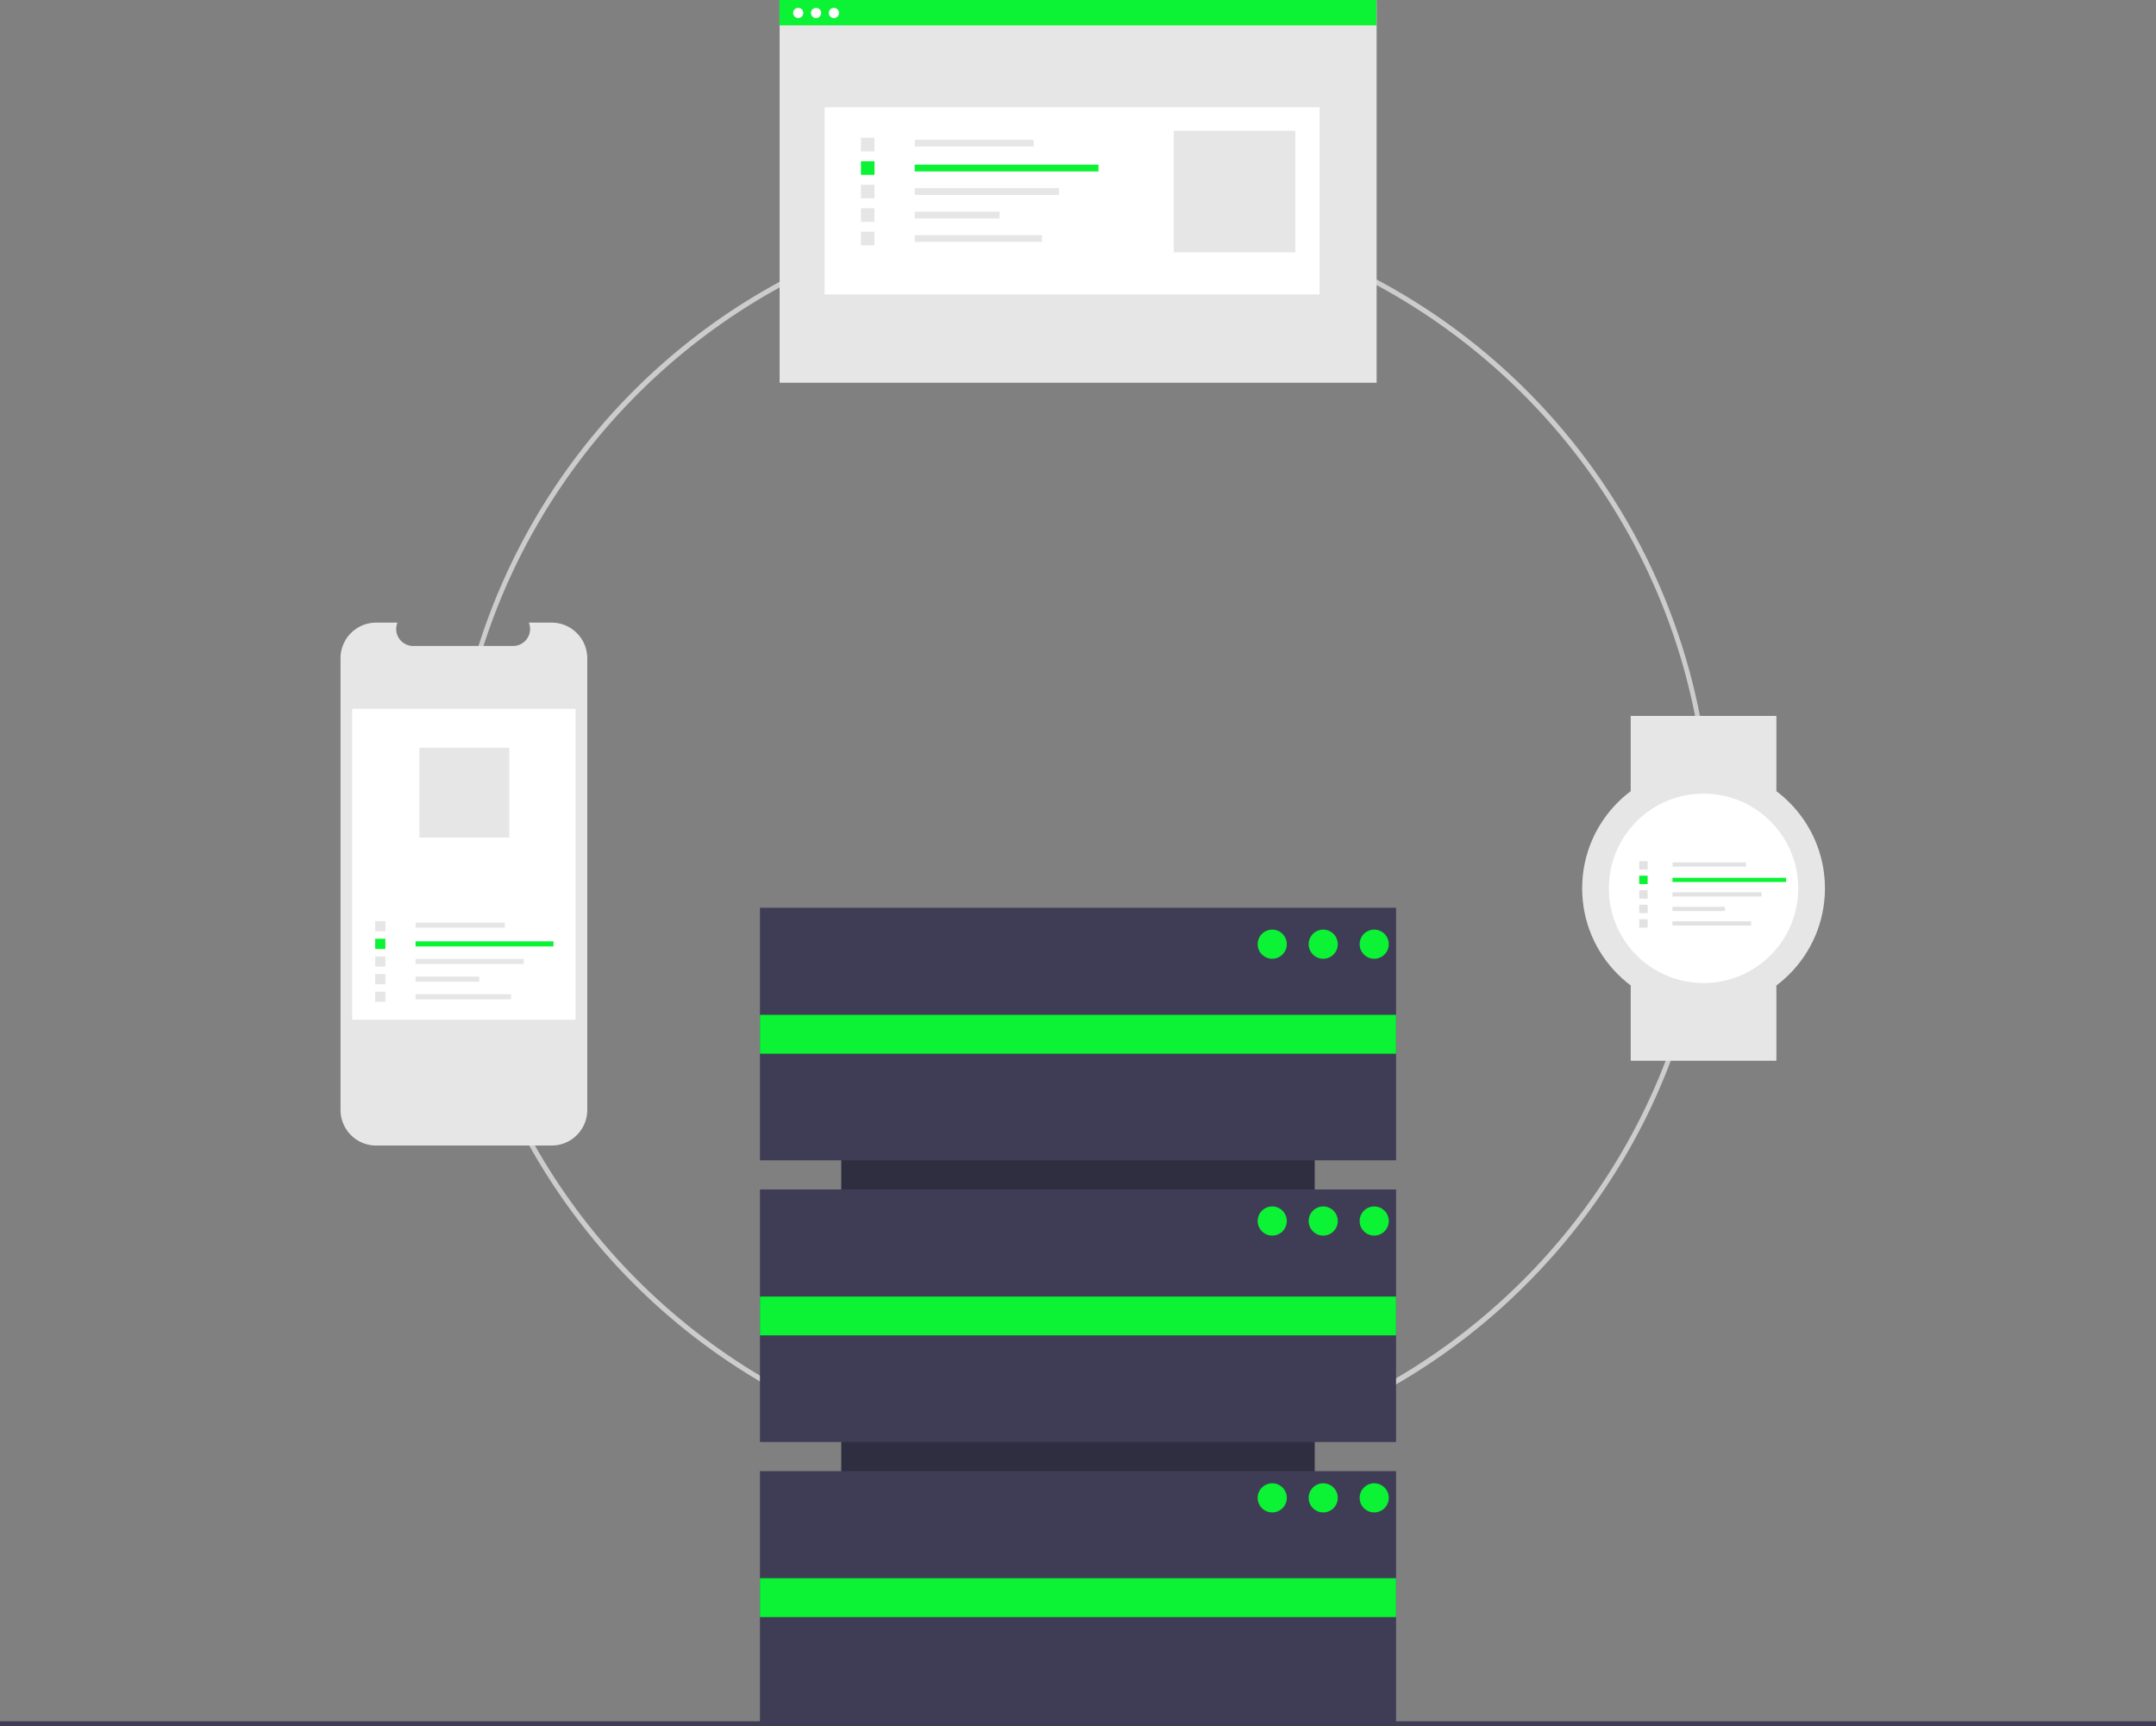 <svg xmlns="http://www.w3.org/2000/svg" data-name="Layer 1" width="888" height="710.807"><rect width="100%" height="100%" fill="#808080" stroke="none"/><path d="M444.936 604.807a260.064 260.064 0 1 1 183.893-76.17 258.365 258.365 0 0 1-183.893 76.17zm0-518.129c-142.297 0-258.065 115.768-258.065 258.065S302.64 602.807 444.936 602.807 703 487.04 703 344.743 587.232 86.678 444.936 86.678z" fill="#ccc"/><path fill="#2f2e41" d="M541.5 381.807v262h-195v-262z"/><path fill="#3f3d56" d="M313 373.807h262v104H313zM313 489.807h262v104H313zM313 605.807h262v104H313z"/><path fill="#0bf334" d="M313 417.904h262v16H313zM313 533.904h262v16H313zM313 649.904h262v16H313z"/><circle cx="524" cy="388.807" r="6" fill="#0bf334"/><circle cx="545" cy="388.807" r="6" fill="#0bf334"/><circle cx="566" cy="388.807" r="6" fill="#0bf334"/><circle cx="524" cy="502.807" r="6" fill="#0bf334"/><circle cx="545" cy="502.807" r="6" fill="#0bf334"/><circle cx="566" cy="502.807" r="6" fill="#0bf334"/><circle cx="524" cy="616.807" r="6" fill="#0bf334"/><circle cx="545" cy="616.807" r="6" fill="#0bf334"/><circle cx="566" cy="616.807" r="6" fill="#0bf334"/><path fill="#3f3d56" d="M0 708.807h888v2H0z"/><path d="M241.879 271.065v185.991a14.675 14.675 0 0 1-14.673 14.673h-72.278a14.677 14.677 0 0 1-14.678-14.673V271.065a14.677 14.677 0 0 1 14.678-14.673h8.768A6.978 6.978 0 0 0 170.15 266h41.208a6.978 6.978 0 0 0 6.455-9.607h9.392a14.675 14.675 0 0 1 14.673 14.673z" fill="#e6e6e6"/><path fill="#fff" d="M145.064 291.91h92v128h-92z"/><path fill="#e6e6e6" d="M171.186 379.927h36.72v2.098h-36.72z"/><path fill="#0bf334" d="M171.149 387.632h56.817v2.098h-56.817z"/><path fill="#e6e6e6" d="M171.149 394.89h44.588v2.098h-44.588zM171.149 402.149h26.228v2.098h-26.228zM171.149 409.407h39.343v2.098h-39.343zM154.533 379.324h4.197v4.197h-4.197z"/><path fill="#0bf334" d="M154.533 386.582h4.197v4.197h-4.197z"/><path fill="#e6e6e6" d="M154.533 393.841h4.197v4.197h-4.197zM154.533 401.1h4.197v4.197h-4.197zM154.533 408.358h4.197v4.197h-4.197zM172.751 307.91h36.998v36.998h-36.998zM321.111.139h245.884v157.475H321.111z"/><path fill="#fff" d="M339.647 44.195h203.861v77.035H339.647z"/><path fill="#e6e6e6" d="M376.789 57.542h48.927v2.796h-48.927z"/><path fill="#0bf334" d="M376.74 67.807h75.705v2.796H376.74z"/><path fill="#e6e6e6" d="M376.74 77.479h59.411v2.796H376.74zM376.74 87.151h34.948v2.796H376.74zM376.74 96.822h52.422v2.796H376.74zM354.601 56.738h5.592v5.592h-5.592z"/><path fill="#0bf334" d="M354.601 66.409h5.592v5.592h-5.592z"/><path fill="#e6e6e6" d="M354.601 76.081h5.592v5.592h-5.592zM354.601 85.753h5.592v5.592h-5.592zM354.601 95.424h5.592v5.592h-5.592zM483.445 53.847h50.059v50.059h-50.059z"/><path fill="#0bf334" d="M321.006 0H566.89v10.446H321.006z"/><circle cx="328.768" cy="5.341" r="2.097" fill="#fff"/><circle cx="336.117" cy="5.341" r="2.097" fill="#fff"/><circle cx="343.466" cy="5.341" r="2.097" fill="#fff"/><path fill="#e6e6e6" d="M671.648 294.807h60v31h-60zM671.648 405.807h60v31h-60z"/><circle cx="701.648" cy="365.807" r="50" fill="#e6e6e6"/><circle cx="701.648" cy="365.807" r="39" fill="#fff"/><path fill="#e2e2e2" d="M688.877 355.122h30.247v1.728h-30.247z"/><path fill="#0bf334" d="M688.846 361.468h46.802v1.728h-46.802z"/><path fill="#e2e2e2" d="M688.846 367.447h36.728v1.728h-36.728zM688.846 373.426h21.605v1.728h-21.605zM688.846 379.405h32.407v1.728h-32.407zM675.16 354.625h3.457v3.457h-3.457z"/><path fill="#0bf334" d="M675.16 360.604h3.457v3.457h-3.457z"/><path fill="#e2e2e2" d="M675.16 366.583h3.457v3.457h-3.457zM675.16 372.562h3.457v3.457h-3.457zM675.16 378.541h3.457v3.457h-3.457z"/></svg>